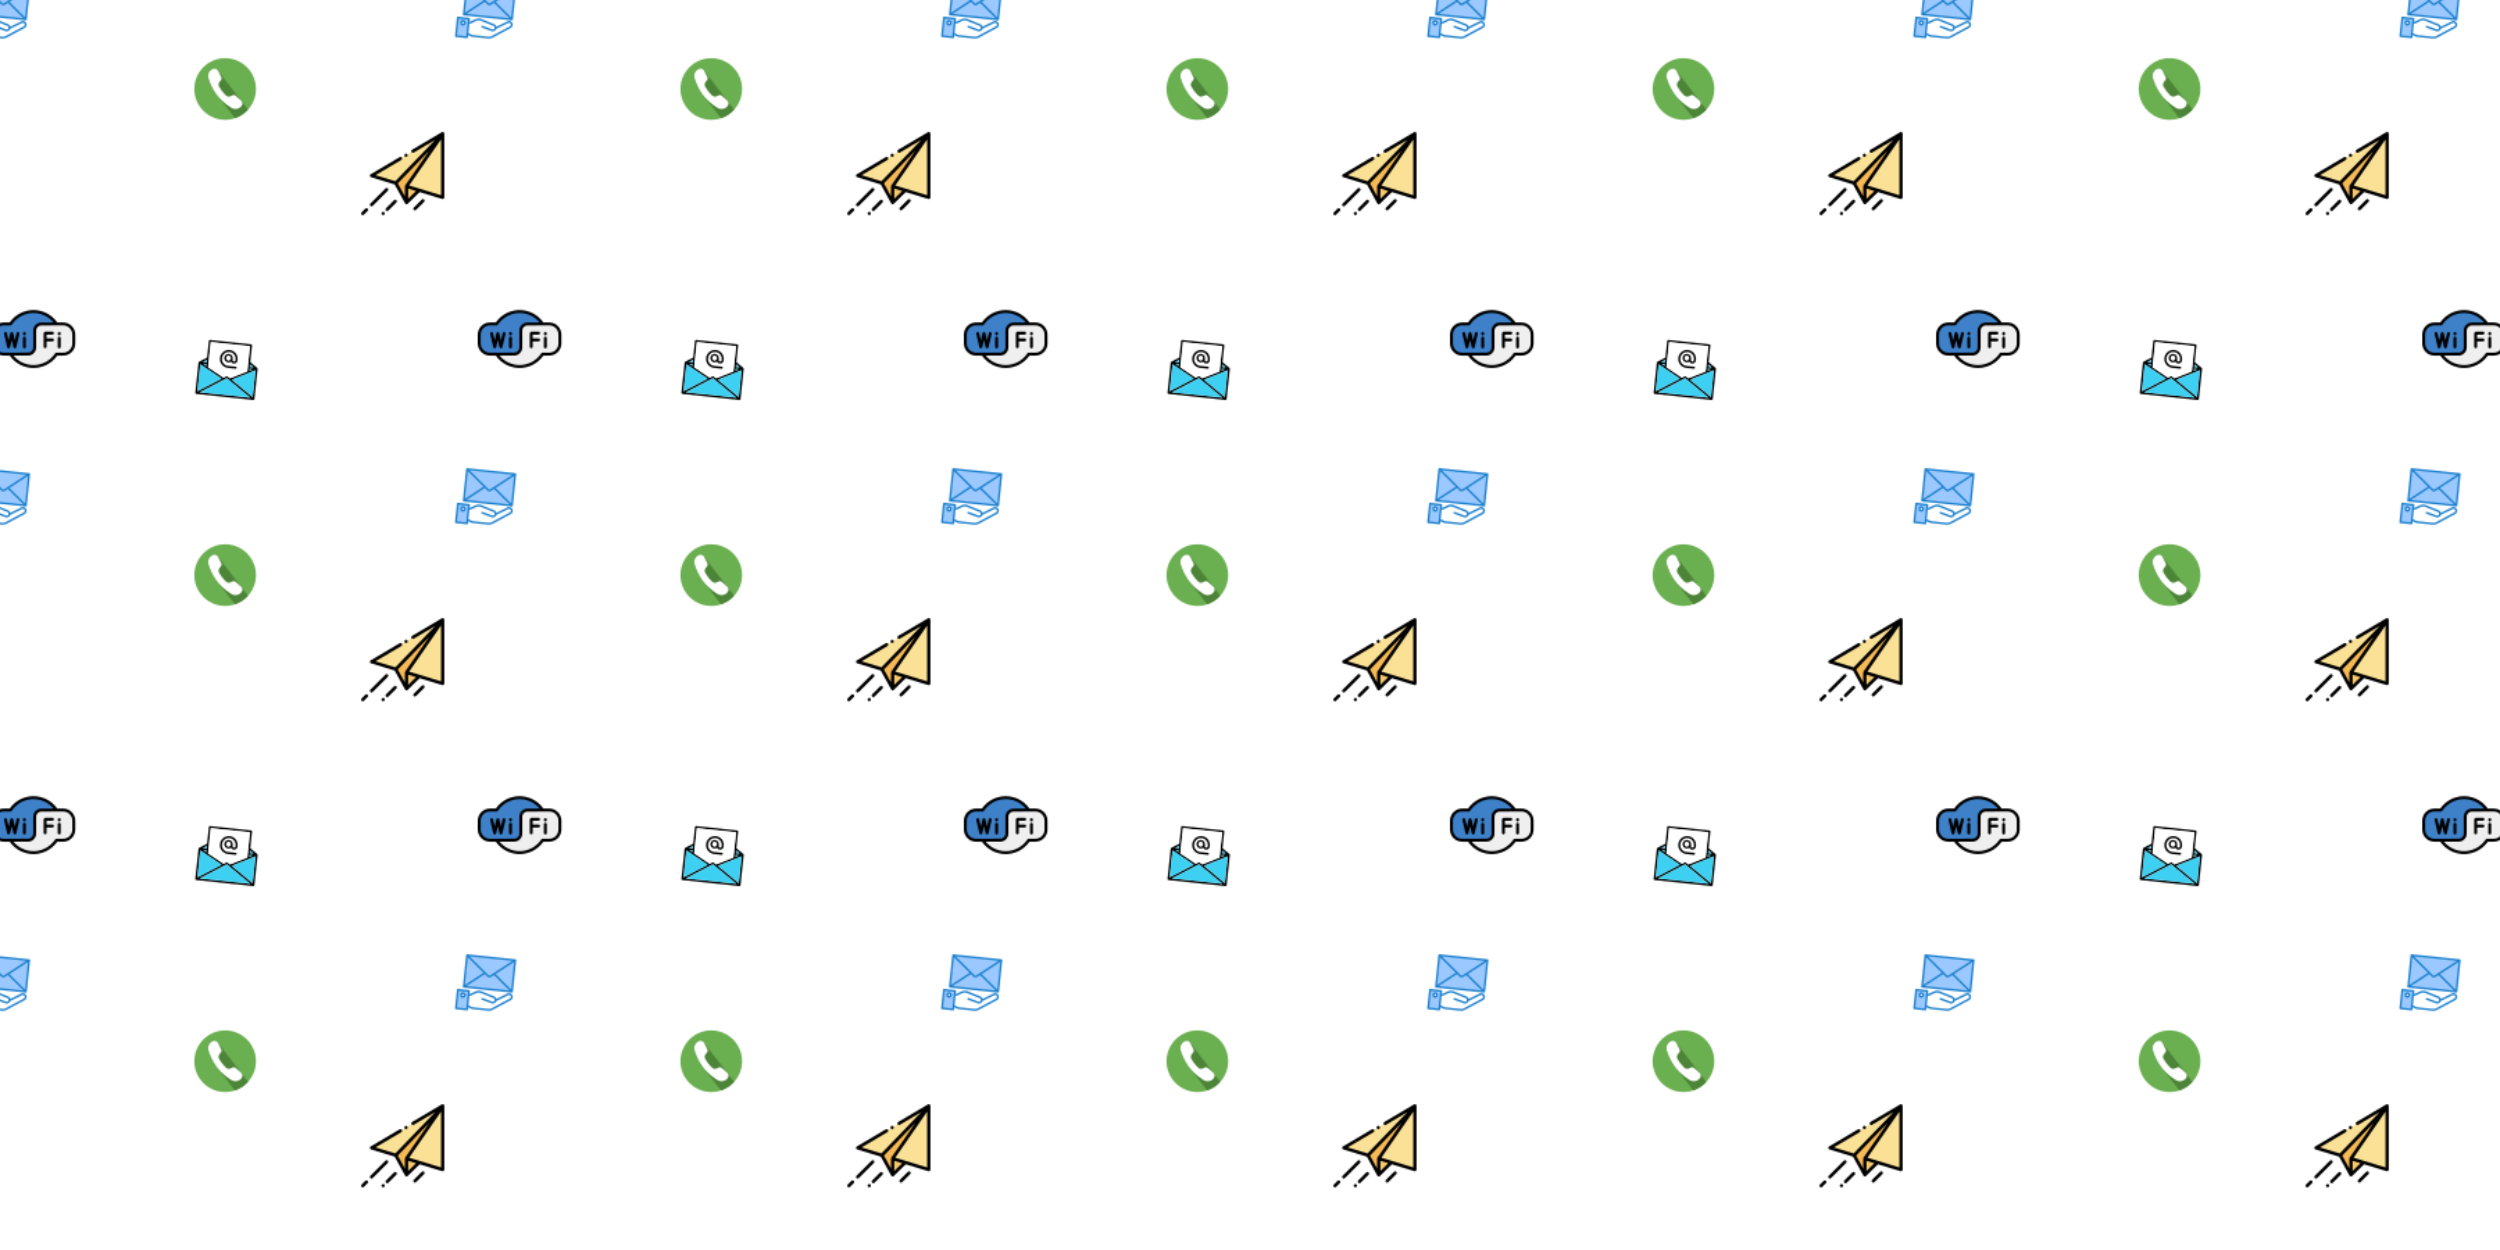 <svg xmlns="http://www.w3.org/2000/svg" xmlns:xlink="http://www.w3.org/1999/xlink" xmlns:fi="http://pattern.flaticon.com/" x="0" y="0" width="1800" height="900" viewBox="0 0 1800 900"><rect x="0px" y="0px" width="100%" height="100%" opacity="1" fill="#ffffff"/><defs><g transform="matrix(0.132 0 0 0.132 -6 214)" id="L1_10"><path d="M390,145.5L270.83,146c-19.944,0-36.17,16.226-36.17,36.17V274c0,19.944-16.221,36.17-36.16,36.17   h-97.106l10.746,13.079C140.728,358.044,182.958,378,228,378c50.562,0,97.395-25.235,125.28-67.5H390c31.981,0,58-26.019,58-58v-49   C448,171.519,421.981,145.5,390,145.5z" fill="#efefef"/><path d="M344.01,132.932C315.422,98.021,273.138,78,228,78c-50.557,0-97.394,25.235-125.28,67.5H66   c-31.981,0-58,26.019-58,58v49c0,31.981,26.019,58,58,58l28.5-0.33h104c19.938,0,36.16-16.226,36.16-36.17v-91.83   c0-19.944,16.226-36.17,36.17-36.17h83.882L344.01,132.932z" fill="#3e81c8"/><g><path d="M390,137.5h-32.49C327.9,95.15,279.8,70,228,70c-51.81,0-99.9,25.15-129.52,67.5H66c-36.39,0-66,29.61-66,66v49    c0,36.39,29.61,66,66,66h32.48C128.1,360.85,176.19,386,228,386c51.8,0,99.9-25.15,129.51-67.5H390c36.39,0,66-29.61,66-66v-49    C456,167.11,426.39,137.5,390,137.5z M66,302.5c-27.57,0-50-22.43-50-50v-49c0-27.57,22.43-50,50-50h36.72    c2.68,0,5.19-1.35,6.67-3.59C135.8,109.89,180.14,86,228,86c42.9,0,82.96,19.2,109.82,52h-66.99c-24.35,0-44.17,19.81-44.17,44.17    V274c0,15.53-12.63,28.17-28.16,28.17L66,302.5z M440,252.5c0,27.57-22.43,50-50,50h-36.72c-2.69,0-5.2,1.35-6.68,3.59    C320.2,346.11,275.86,370,228,370c-42.83,0-82.82-19.14-109.68-51.83h80.18c24.35,0,44.16-19.82,44.16-44.17v-91.83    c0-15.53,12.64-28.17,28.17-28.17L390,153.5c27.57,0,50,22.43,50,50V252.5z"/><path d="M376.5,223v48c0,4.42-3.58,8-8,8s-8-3.58-8-8v-48c0-4.42,3.58-8,8-8S376.5,218.58,376.5,223z"/><path d="M376.5,198v2c0,4.42-3.58,8-8,8s-8-3.58-8-8v-2c0-4.42,3.58-8,8-8S376.5,193.58,376.5,198z"/><path d="M339.5,233c0,4.42-3.58,8-8,8h-32v29c0,4.42-3.58,8-8,8s-8-3.58-8-8v-72c0-1.69,0.52-3.25,1.42-4.55    c1.06-3.16,4.05-5.45,7.58-5.45h39c4.42,0,8,3.58,8,8s-3.58,8-8,8h-32v21h32C335.92,225,339.5,228.58,339.5,233z"/><path d="M145.313,190.21c-4.304-0.998-8.604,1.675-9.606,5.978l-9.208,39.542l-9.208-39.542l-0.007,0.002    c-0.671-2.872-2.903-5.264-5.97-5.979c-4.305-0.998-8.604,1.675-9.606,5.978L92.5,235.731l-9.208-39.542    c-1.002-4.304-5.304-6.979-9.606-5.978c-4.303,1.003-6.979,5.304-5.977,9.606l17,73c0.86,3.693,4.149,6.188,7.785,6.188    c0.601,0,1.211-0.068,1.821-0.21c3.067-0.715,5.298-3.107,5.97-5.979l0.007,0.002l9.208-39.542l9.208,39.542    c0.86,3.693,4.149,6.188,7.785,6.188c0.601,0,1.211-0.068,1.821-0.21c3.067-0.715,5.298-3.107,5.97-5.979l0.007,0.002l17-73    C152.292,195.514,149.616,191.213,145.313,190.21z"/><path d="M178.499,215.002c-4.418,0-8,3.582-8,8v48c0,4.418,3.582,8,8,8s8-3.582,8-8v-48    C186.499,218.584,182.917,215.002,178.499,215.002z"/><path d="M178.499,190.002c-4.418,0-8,3.582-8,8v2c0,4.418,3.582,8,8,8s8-3.582,8-8v-2    C186.499,193.584,182.917,190.002,178.499,190.002z"/></g></g><g transform="matrix(0.086 0.011 -0.011 0.086 142.908 39.251)" id="L1_15"><circle cx="256" cy="256" r="256" fill="#6aaf50"/><path d="M135.693,102.206l-0.008,0.004c-29.639,15.464-42.074,51.222-28.494,81.77  c19.547,43.975,45.793,84.198,77.468,119.423l23.939,23.939l159.073,159.073c39.82-19.335,73.863-48.69,98.876-84.783  l-58.697-58.697c-2.262-3.334-5.169-6.299-8.681-8.681L177.747,112.833C168.453,99.138,150.365,94.55,135.693,102.206z" fill="#4d8538"/><path d="M349.593,300.614c-8.192-5.559-18.954-5.531-27.116,0.071l-11.752,8.066  c-13.09,8.984-30.498,8.496-43.08-1.187c-11.858-9.127-23.176-18.913-33.924-29.283c-10.371-10.748-20.156-22.065-29.283-33.924  c-9.684-12.581-10.171-29.989-1.187-43.08l8.066-11.752c5.601-8.162,5.63-18.924,0.071-27.116l-33.64-49.575  c-9.293-13.694-27.381-18.282-42.054-10.627l-0.009,0.004c-29.639,15.464-42.074,51.222-28.494,81.77  c19.547,43.975,45.793,84.198,77.468,119.423l23.939,23.939c35.226,31.674,75.449,57.921,119.423,77.468  c30.549,13.58,66.306,1.145,81.77-28.494l0.004-0.009c7.655-14.672,3.068-32.761-10.627-42.054L349.593,300.614z" fill="#ffffff"/></g><g transform="matrix(0.117 0 0 0.117 260 95)" id="L1_16"><path d="M498.334,19 300.144,305.103 279.486,334.925 279.486,435.065 354.796,361.463   316.334,289.667" fill="#f5c86e"/><path d="M209.505,313.515 64,269 502,10 502,403 283,336" fill="#fae196"/><path d="M279.486,435.065 213.353,314.693 498.334,19 285.632,326.052z" fill="#f5b955"/><path d="M506.955,1.314c-3.119-1.78-6.955-1.75-10.045,0.078L313.656,109.756c-4.754,2.811-6.329,8.943-3.518,13.697  c2.81,4.753,8.942,6.328,13.697,3.518l131.482-77.749L210.411,303.335L88.603,266.069l158.965-94  c4.754-2.812,6.329-8.944,3.518-13.698c-2.81-4.753-8.943-6.33-13.697-3.518L58.91,260.392c-3.41,2.017-5.309,5.856-4.84,9.791  s3.216,7.221,7.004,8.38l145.469,44.504L270.72,439.88c0.067,0.121,0.136,0.223,0.207,0.314c1.071,1.786,2.676,3.245,4.678,4.087  c1.253,0.527,2.57,0.784,3.878,0.784c2.563,0,5.086-0.986,6.991-2.849l73.794-72.12l138.806,42.466  c0.96,0.293,1.945,0.438,2.925,0.438c2.116,0,4.206-0.672,5.948-1.961C510.496,409.153,512,406.17,512,403V10  C512,6.409,510.074,3.093,506.955,1.314z M419.584,115.12L271.265,329.23c-1.158,1.673-1.779,3.659-1.779,5.694v61.171  l-43.823-79.765L419.584,115.12z M289.486,411.309v-62.867l48.99,14.988L289.486,411.309z M295.501,329.367L492,45.704v343.779  L295.501,329.367z"/><path d="M164.423,347.577c-3.906-3.905-10.236-3.905-14.143,0l-93.352,93.352c-3.905,3.905-3.905,10.237,0,14.143  C58.882,457.024,61.441,458,64,458c2.559,0,5.118-0.976,7.071-2.929l93.352-93.352C168.328,357.815,168.328,351.483,164.423,347.577  z"/><path d="M25.929,471.929l-23,23c-3.905,3.905-3.905,10.237,0,14.143C4.882,511.024,7.441,512,10,512s5.118-0.977,7.071-2.929l23-23  c3.905-3.905,3.905-10.237,0-14.143C36.165,468.025,29.835,468.025,25.929,471.929z"/><path d="M135.58,491.41c-2.641,0-5.21,1.07-7.07,2.93c-1.86,1.86-2.93,4.43-2.93,7.07c0,2.63,1.069,5.21,2.93,7.07  c1.86,1.86,4.44,2.93,7.07,2.93s5.21-1.07,7.069-2.93c1.86-1.86,2.931-4.44,2.931-7.07c0-2.64-1.07-5.21-2.931-7.07  C140.79,492.48,138.21,491.41,135.58,491.41z"/><path d="M202.909,419.935l-49.446,49.445c-3.905,3.905-3.905,10.237,0,14.142c1.953,1.953,4.512,2.929,7.071,2.929  s5.118-0.977,7.071-2.929l49.446-49.445c3.905-3.905,3.905-10.237,0-14.142C213.148,416.03,206.818,416.03,202.909,419.935z"/><path d="M373.562,416.139l-49.58,49.58c-3.905,3.905-3.905,10.237,0,14.143c1.953,1.952,4.512,2.929,7.071,2.929  s5.118-0.977,7.071-2.929l49.58-49.58c3.905-3.905,3.905-10.237,0-14.143C383.798,412.235,377.468,412.235,373.562,416.139z"/><path d="M276.43,153.38c2.63,0,5.21-1.06,7.07-2.93c1.859-1.86,2.93-4.43,2.93-7.06c0-2.64-1.07-5.22-2.93-7.08  s-4.44-2.93-7.07-2.93s-5.21,1.07-7.07,2.93c-1.859,1.86-2.93,4.44-2.93,7.08c0,2.63,1.07,5.2,2.93,7.06  C271.22,152.32,273.8,153.38,276.43,153.38z"/></g><g transform="matrix(0.094 0.01 -0.01 0.094 144.901 242.518)" id="L1_17"><path d="M452.84,196.65v232.26c0,4.14-3.36,7.5-7.5,7.5H7.5c-4.14,0-7.5-3.36-7.5-7.5V196.65c0-2.61,1.33-4.91,3.36-6.25   l57.81-38.33V23.93c0-4.14,3.36-7.5,7.5-7.5h315.49c4.14,0,7.5,3.36,7.5,7.5v128.13l57.82,38.34   C451.5,191.74,452.84,194.04,452.84,196.65z M437.84,414.94V209.12l-172.48,91.49L437.84,414.94z M391.66,189.15h28.79   l-28.79-19.09V189.15z M32.38,421.41h388.07L226.42,292.79L32.38,421.41z M391.66,216.64l23.53-12.49h-23.53V216.64z    M376.66,224.59V31.43H76.17v193.16l125.53,66.59l20.57-13.64c2.51-1.66,5.78-1.66,8.29,0l20.57,13.64L376.66,224.59z M15,414.94   l172.47-114.33L15,209.12V414.94z M61.17,216.63v-12.48H37.64L61.17,216.63z M61.17,189.15v-19.08l-28.78,19.08H61.17z"/><path d="M437.84,209.12 437.84,414.94 265.36,300.61z" fill="#3dd0f2"/><path d="M420.45,189.15 391.66,189.15 391.66,170.06z" fill="#3dd0f2"/><path d="M420.45,421.41 32.38,421.41 226.42,292.79z" fill="#3dd0f2"/><path d="M415.19,204.15 391.66,216.64 391.66,204.15z" fill="#3dd0f2"/><path d="M376.66,31.43v193.16l-125.53,66.59l-20.57-13.64c-2.51-1.66-5.78-1.66-8.29,0l-20.57,13.64   L76.17,224.59V31.43H376.66z M293.67,149.74v-5.54c0-37.08-30.17-67.25-67.26-67.25c-37.08,0-67.25,30.17-67.25,67.25v2.22   c0,37.08,30.17,67.25,67.25,67.25h59.76c4.14,0,7.5-3.36,7.5-7.5s-3.36-7.5-7.5-7.5h-59.76c-28.81,0-52.25-23.44-52.25-52.25v-2.22   c0-28.81,23.44-52.25,52.25-52.25c28.82,0,52.26,23.44,52.26,52.25v5.54c0,6.23-5.08,11.31-11.31,11.31   c-6.24,0-11.32-5.08-11.32-11.31v-10.51c0-17.87-14.53-32.4-32.39-32.4c-17.87,0-32.4,14.53-32.4,32.4   c0,17.86,14.53,32.39,32.4,32.39c8.17,0,15.63-3.04,21.34-8.05c4.64,7.48,12.93,12.48,22.37,12.48   C281.86,176.05,293.67,164.25,293.67,149.74z" fill="#ffffff"/><path d="M293.67,144.2v5.54c0,14.51-11.81,26.31-26.31,26.31c-9.44,0-17.73-5-22.37-12.48c-5.71,5.01-13.17,8.05-21.34,8.05   c-17.87,0-32.4-14.53-32.4-32.39c0-17.87,14.53-32.4,32.4-32.4c17.86,0,32.39,14.53,32.39,32.4v10.51   c0,6.23,5.08,11.31,11.32,11.31c6.23,0,11.31-5.08,11.31-11.31v-5.54c0-28.81-23.44-52.25-52.26-52.25   c-28.81,0-52.25,23.44-52.25,52.25v2.22c0,28.81,23.44,52.25,52.25,52.25h59.76c4.14,0,7.5,3.36,7.5,7.5s-3.36,7.5-7.5,7.5h-59.76   c-37.08,0-67.25-30.17-67.25-67.25v-2.22c0-37.08,30.17-67.25,67.25-67.25C263.5,76.95,293.67,107.12,293.67,144.2z M241.04,139.23   c0-9.6-7.8-17.4-17.39-17.4c-9.6,0-17.4,7.8-17.4,17.4c0,9.59,7.8,17.39,17.4,17.39C233.24,156.62,241.04,148.82,241.04,139.23z"/><path d="M223.65,121.83c9.59,0,17.39,7.8,17.39,17.4c0,9.59-7.8,17.39-17.39,17.39   c-9.6,0-17.4-7.8-17.4-17.39C206.25,129.63,214.05,121.83,223.65,121.83z" fill="#ffffff"/><path d="M187.47,300.61 15,414.94 15,209.12z" fill="#3dd0f2"/><path d="M61.17,204.15 61.17,216.63 37.64,204.15z" fill="#3dd0f2"/><path d="M61.17,170.07 61.17,189.15 32.39,189.15z" fill="#3dd0f2"/></g><g transform="matrix(0.667 0.069 -0.069 0.667 330.494 -14.883)" id="L1_18"><g fill="#9bc9ff"><path d="m61 37v-34l-21.049 17.001z"/><path d="m9 3v34l21.049-16.999z"/><path d="m36.257 22.985a2 2 0 0 1 -2.514 0l-3.694-2.985-21.049 17h52l-21.049-17z"/><path d="m30.049 20 3.694 2.984a2 2 0 0 0 2.514 0l3.694-2.984 21.049-17h-52z"/><path d="m15 57v-16h-12v20h12zm-6-9a2 2 0 1 1 2-2 2 2 0 0 1 -2 2z"/></g><path d="m9 38h52a1 1 0 0 0 1-1v-34a1 1 0 0 0 -1-1h-52a1 1 0 0 0 -1 1v34a1 1 0 0 0 1 1zm24.115-14.237a3.018 3.018 0 0 0 3.77 0l3.066-2.477 18.219 14.714h-46.34l18.219-14.714zm8.428-3.763 18.457-14.907v29.814zm-5.915 2.206a1 1 0 0 1 -1.256 0l-22.542-18.206h46.34zm-7.171-2.206-18.457 14.907v-29.814z" fill="#1e81ce"/><path d="m61.885 40.9a4.025 4.025 0 0 0 -5.495-1.446l-11.193 7a3.964 3.964 0 0 0 -2.7-2.462l-13.789-3.962a9 9 0 0 0 -7.259 1.012l-4.469 2.8a1.1 1.1 0 0 1 -.55.16h-.43v-3.002a1 1 0 0 0 -1-1h-12a1 1 0 0 0 -1 1v20a1 1 0 0 0 1 1h12a1 1 0 0 0 1-1v-2.522l2.2.879a8.87 8.87 0 0 0 3.34.643h16a8.928 8.928 0 0 0 5.051-1.552l17.833-12.084a4.007 4.007 0 0 0 1.461-5.464zm-47.885 19.1h-10v-18h10zm45.359-15.328-17.893 12.122a6.937 6.937 0 0 1 -3.926 1.206h-16a6.891 6.891 0 0 1 -2.6-.5l-2.94-1.177v-10.323h.43a3.11 3.11 0 0 0 1.591-.452l4.489-2.81a7 7 0 0 1 5.644-.787l13.809 3.966a1.985 1.985 0 0 1 1.472 2.1v.032a1.512 1.512 0 0 1 -.058.318 2.054 2.054 0 0 1 -2.464 1.411l-10.66-2.75a1 1 0 1 0 -.5 1.936l10.647 2.752a4.018 4.018 0 0 0 4.9-2.8c.019-.065.036-.132.052-.2l12.066-7.546a2.015 2.015 0 0 1 2.736.731 1.992 1.992 0 0 1 .267.992 2.065 2.065 0 0 1 -1.062 1.779z" fill="#1e81ce"/><path d="m9 43a3 3 0 1 0 3 3 3 3 0 0 0 -3-3zm0 4a1 1 0 1 1 1-1 1 1 0 0 1 -1 1z" fill="#1e81ce"/></g></defs><g fi:class="KUsePattern"><pattern id="pattern_L1_10" width="350" height="350" patternUnits="userSpaceOnUse"><use xlink:href="#L1_10" x="-350" y="-350"/><use xlink:href="#L1_10" x="0" y="-350"/><use xlink:href="#L1_10" x="350" y="-350"/><use xlink:href="#L1_10" x="-350" y="0"/><use xlink:href="#L1_10" x="0" y="0"/><use xlink:href="#L1_10" x="350" y="0"/><use xlink:href="#L1_10" x="-350" y="350"/><use xlink:href="#L1_10" x="0" y="350"/><use xlink:href="#L1_10" x="350" y="350"/></pattern><rect x="0" y="0" width="100%" height="100%" fill="url(#pattern_L1_10)"/></g><g fi:class="KUsePattern"><pattern id="pattern_L1_15" width="350" height="350" patternUnits="userSpaceOnUse"><use xlink:href="#L1_15" x="-350" y="-350"/><use xlink:href="#L1_15" x="0" y="-350"/><use xlink:href="#L1_15" x="350" y="-350"/><use xlink:href="#L1_15" x="-350" y="0"/><use xlink:href="#L1_15" x="0" y="0"/><use xlink:href="#L1_15" x="350" y="0"/><use xlink:href="#L1_15" x="-350" y="350"/><use xlink:href="#L1_15" x="0" y="350"/><use xlink:href="#L1_15" x="350" y="350"/></pattern><rect x="0" y="0" width="100%" height="100%" fill="url(#pattern_L1_15)"/></g><g fi:class="KUsePattern"><pattern id="pattern_L1_16" width="350" height="350" patternUnits="userSpaceOnUse"><use xlink:href="#L1_16" x="-350" y="-350"/><use xlink:href="#L1_16" x="0" y="-350"/><use xlink:href="#L1_16" x="350" y="-350"/><use xlink:href="#L1_16" x="-350" y="0"/><use xlink:href="#L1_16" x="0" y="0"/><use xlink:href="#L1_16" x="350" y="0"/><use xlink:href="#L1_16" x="-350" y="350"/><use xlink:href="#L1_16" x="0" y="350"/><use xlink:href="#L1_16" x="350" y="350"/></pattern><rect x="0" y="0" width="100%" height="100%" fill="url(#pattern_L1_16)"/></g><g fi:class="KUsePattern"><pattern id="pattern_L1_17" width="350" height="350" patternUnits="userSpaceOnUse"><use xlink:href="#L1_17" x="-350" y="-350"/><use xlink:href="#L1_17" x="0" y="-350"/><use xlink:href="#L1_17" x="350" y="-350"/><use xlink:href="#L1_17" x="-350" y="0"/><use xlink:href="#L1_17" x="0" y="0"/><use xlink:href="#L1_17" x="350" y="0"/><use xlink:href="#L1_17" x="-350" y="350"/><use xlink:href="#L1_17" x="0" y="350"/><use xlink:href="#L1_17" x="350" y="350"/></pattern><rect x="0" y="0" width="100%" height="100%" fill="url(#pattern_L1_17)"/></g><g fi:class="KUsePattern"><pattern id="pattern_L1_18" width="350" height="350" patternUnits="userSpaceOnUse"><use xlink:href="#L1_18" x="-350" y="-350"/><use xlink:href="#L1_18" x="0" y="-350"/><use xlink:href="#L1_18" x="350" y="-350"/><use xlink:href="#L1_18" x="-350" y="0"/><use xlink:href="#L1_18" x="0" y="0"/><use xlink:href="#L1_18" x="350" y="0"/><use xlink:href="#L1_18" x="-350" y="350"/><use xlink:href="#L1_18" x="0" y="350"/><use xlink:href="#L1_18" x="350" y="350"/></pattern><rect x="0" y="0" width="100%" height="100%" fill="url(#pattern_L1_18)"/></g></svg>